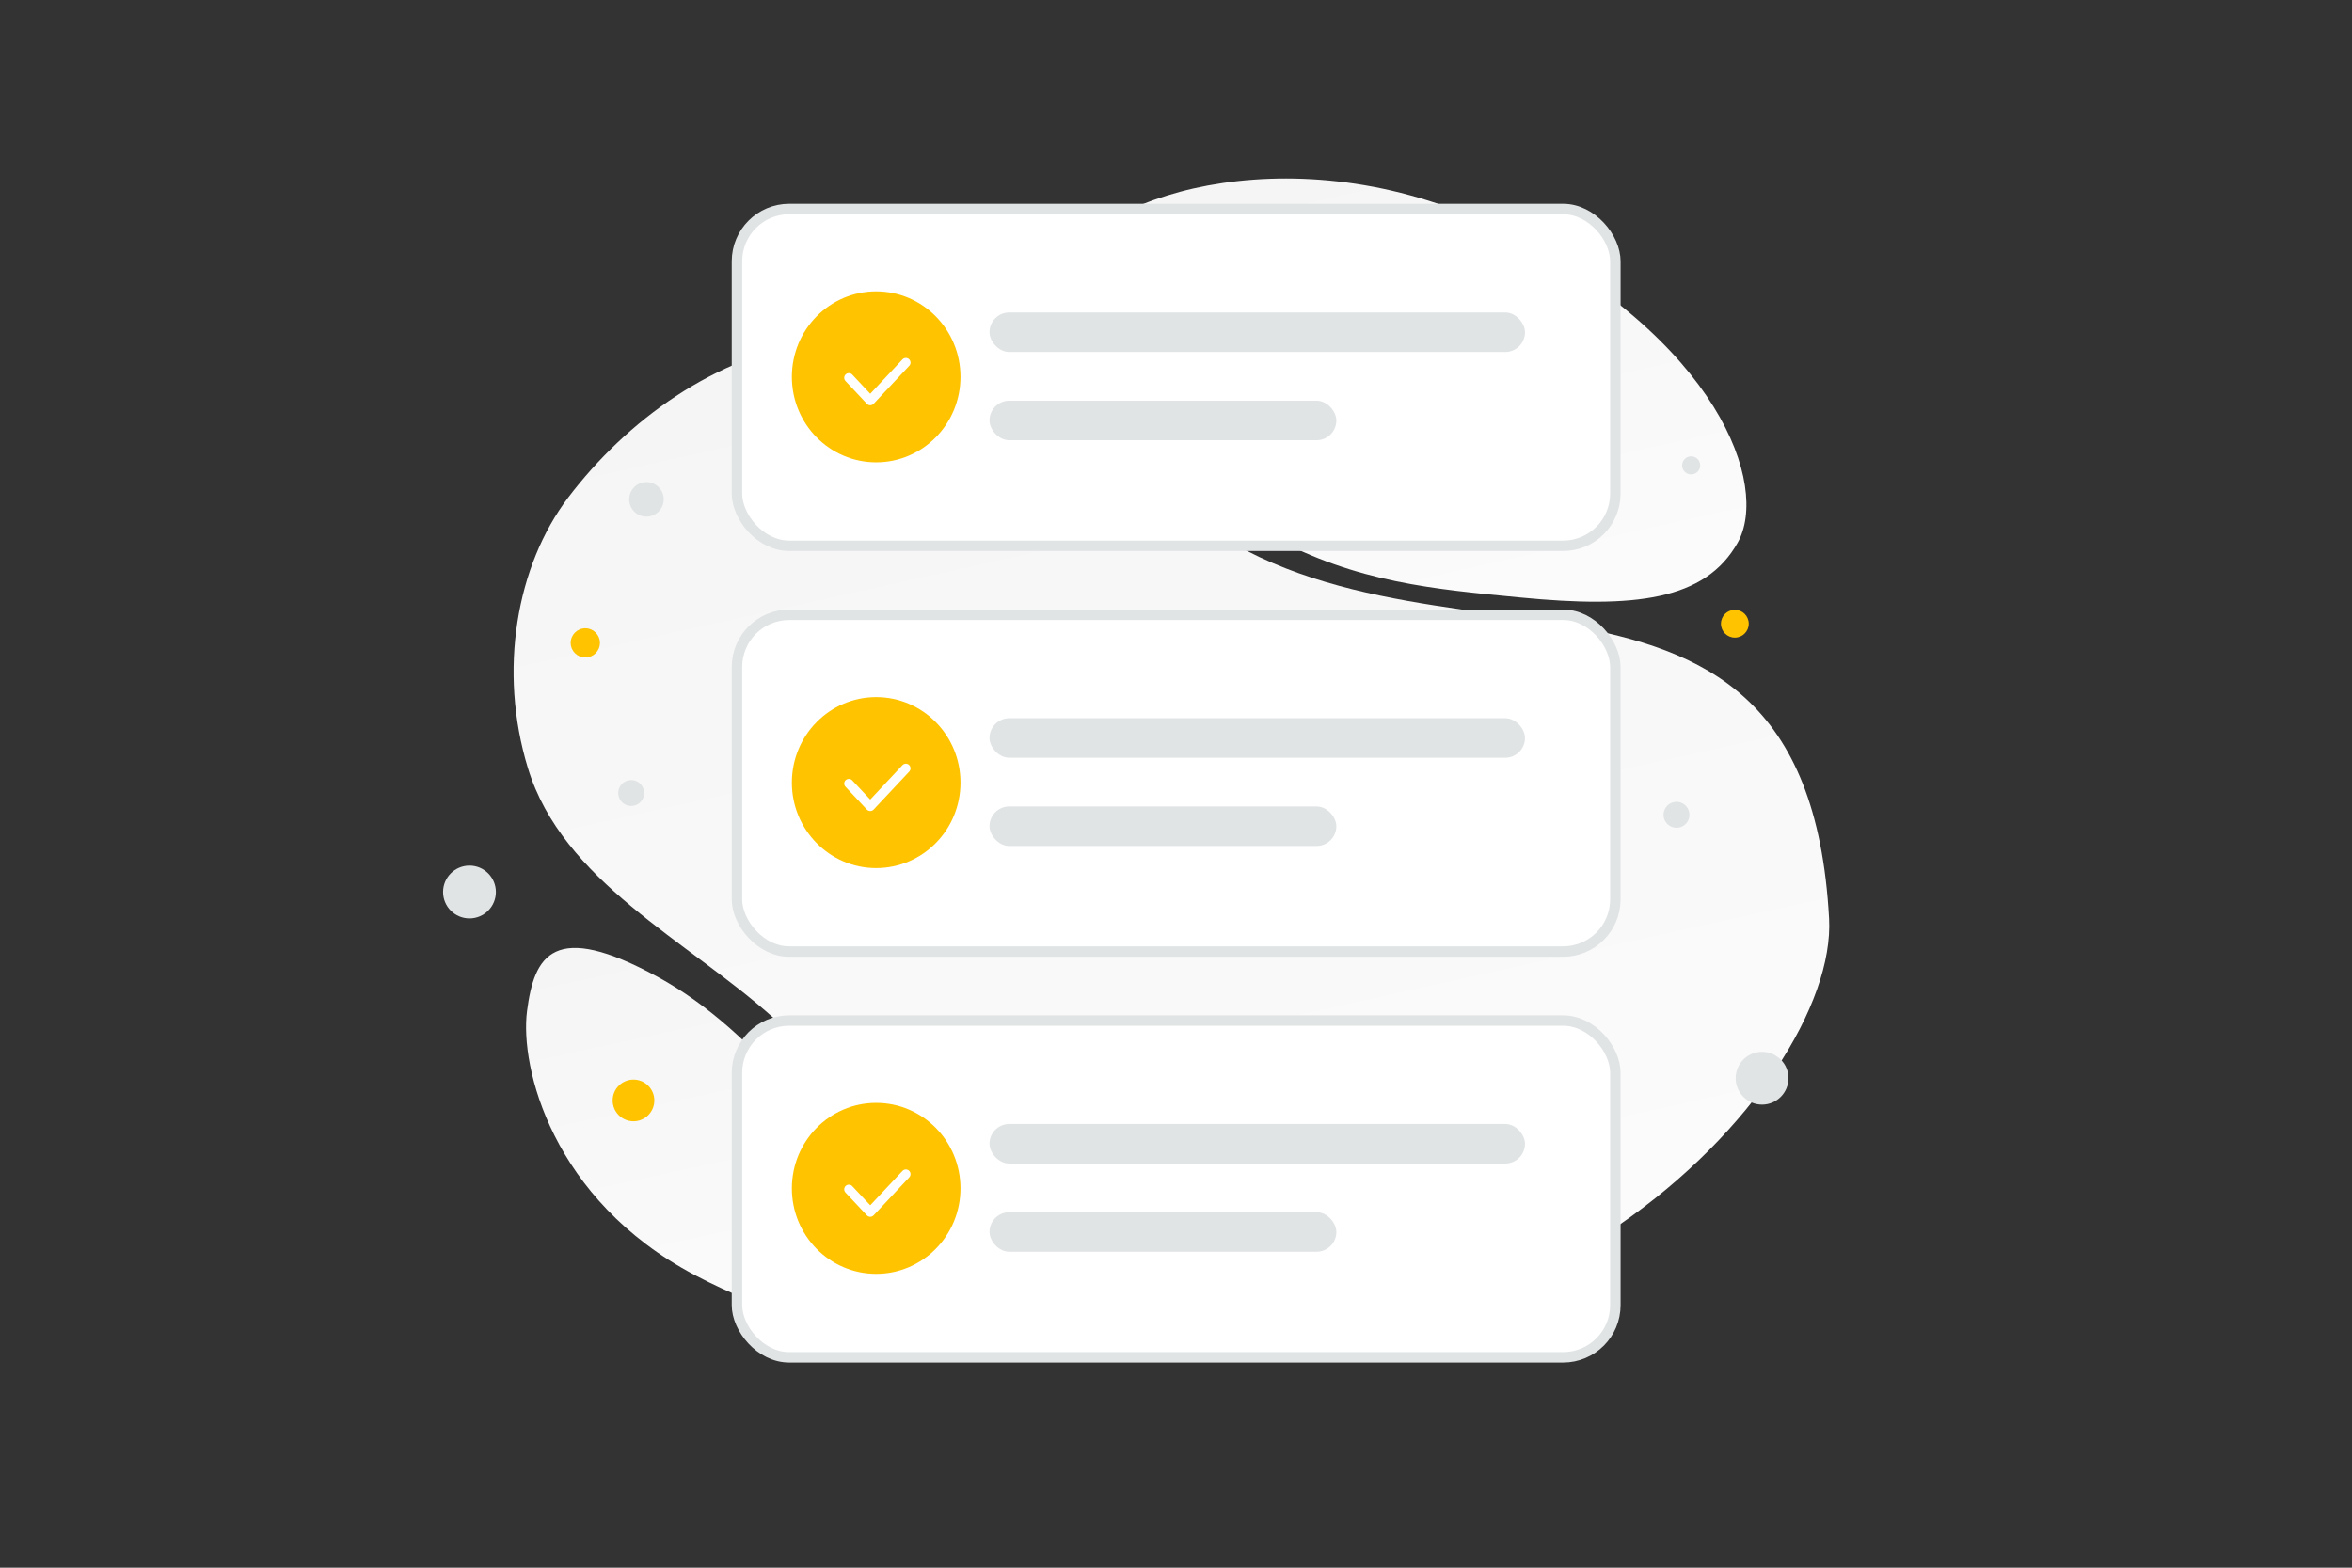 <svg width="900" height="600" viewBox="0 0 900 600" fill="none" xmlns="http://www.w3.org/2000/svg"><rect x="0" y="0" width="900" height="600" fill="#333333" stroke="none"/><path fill="transparent" d="M0 0h900v600H0z"/><path d="M699.901 351.539c3.541 65.256-124.04 197.947-281.293 148.834-73.137-22.844-66.942-60.76-122.555-110.731-33.148-29.783-80.776-52.304-94.023-95.596-11.444-37.367-4.426-77.531 15.413-103.656 44.619-58.752 134.696-98.983 223.45-6.414 88.754 92.569 249.855-.738 259.008 167.563z" fill="url(#a)"/><path d="M664.927 207.694c-12.409 22.147-39.587 25.19-83.128 20.982-32.746-3.171-62.608-5.625-95.357-23.48-22.921-12.489-41.066-29.385-54.309-45.795-14.35-17.778-34.38-38.068-24.561-58.225 13.494-27.69 91.53-51.01 167.305-12.873 83.239 41.906 102.19 97.745 90.05 119.391z" fill="url(#b)"/><path d="M349.07 478.557c-28.91-40.445-58.518-83.431-97.28-104.603-39.983-21.85-47.356-8.384-50.124 13.025-2.768 21.409 9.568 72.134 64.133 100.994 54.579 28.87 110.322 28.437 83.271-9.416z" fill="url(#c)"/><rect x="282" y="80" width="336.121" height="128.901" rx="20" fill="#fff" stroke="#E1E4E5" stroke-width="4"/><rect x="378.634" y="119.585" width="204.911" height="15.136" rx="7.568" fill="#E1E4E5"/><rect x="378.634" y="153.35" width="132.726" height="15.136" rx="7.568" fill="#E1E4E5"/><path fill-rule="evenodd" clip-rule="evenodd" d="M335.269 176.943c-17.816 0-32.261-14.648-32.261-32.716 0-18.067 14.445-32.716 32.261-32.716 17.817 0 32.262 14.649 32.262 32.716 0 18.068-14.445 32.716-32.262 32.716z" fill="#ffc300"/><path d="M346.629 138.775 333 153.316l-8.182-8.723" stroke="#fff" stroke-width="3.568" stroke-linecap="round" stroke-linejoin="round"/><rect x="282" y="235.296" width="336.121" height="128.901" rx="20" fill="#fff" stroke="#E1E4E5" stroke-width="4"/><rect x="378.634" y="274.881" width="204.911" height="15.136" rx="7.568" fill="#E1E4E5"/><rect x="378.634" y="308.646" width="132.726" height="15.136" rx="7.568" fill="#E1E4E5"/><path fill-rule="evenodd" clip-rule="evenodd" d="M335.269 332.24c-17.816 0-32.261-14.649-32.261-32.716 0-18.068 14.445-32.716 32.261-32.716 17.817 0 32.262 14.648 32.262 32.716 0 18.067-14.445 32.716-32.262 32.716z" fill="#ffc300"/><path d="M346.629 294.072 333 308.612l-8.182-8.723" stroke="#fff" stroke-width="3.568" stroke-linecap="round" stroke-linejoin="round"/><rect x="282" y="390.593" width="336.121" height="128.901" rx="20" fill="#fff" stroke="#E1E4E5" stroke-width="4"/><rect x="378.634" y="430.178" width="204.911" height="15.136" rx="7.568" fill="#E1E4E5"/><rect x="378.634" y="463.942" width="132.726" height="15.136" rx="7.568" fill="#E1E4E5"/><path fill-rule="evenodd" clip-rule="evenodd" d="M335.269 487.536c-17.816 0-32.261-14.649-32.261-32.716s14.445-32.716 32.261-32.716c17.817 0 32.262 14.649 32.262 32.716s-14.445 32.716-32.262 32.716z" fill="#ffc300"/><path d="M346.629 449.368 333 463.909l-8.182-8.723" stroke="#fff" stroke-width="3.568" stroke-linecap="round" stroke-linejoin="round"/><circle cx="647.129" cy="178.12" r="3.473" transform="rotate(105 647.129 178.12)" fill="#E1E4E5"/><circle cx="663.846" cy="238.714" r="5.318" fill="#ffc300"/><circle cx="242.402" cy="421.17" r="7.978" transform="rotate(-180 242.402 421.17)" fill="#ffc300"/><circle r="5.595" transform="matrix(-1 0 0 1 223.967 246.05)" fill="#ffc300"/><circle r="10.105" transform="matrix(-1 0 0 1 179.645 341.394)" fill="#E1E4E5"/><circle r="10.105" transform="matrix(-1 0 0 1 674.253 412.661)" fill="#E1E4E5"/><circle r="4.971" transform="scale(1 -1) rotate(-75 -77.006 -309.133)" fill="#E1E4E5"/><circle r="4.971" transform="scale(1 -1) rotate(-75 117.554 -573.945)" fill="#E1E4E5"/><circle r="6.613" transform="matrix(-1 0 0 1 247.365 191.115)" fill="#E1E4E5"/><defs><linearGradient id="a" x1="547.414" y1="742.697" x2="308.766" y2="-334.001" gradientUnits="userSpaceOnUse"><stop stop-color="#fff"/><stop offset="1" stop-color="#EEE"/></linearGradient><linearGradient id="b" x1="581.329" y1="351.229" x2="470.72" y2="-145.8" gradientUnits="userSpaceOnUse"><stop stop-color="#fff"/><stop offset="1" stop-color="#EEE"/></linearGradient><linearGradient id="c" x1="316.789" y1="611.329" x2="221.937" y2="172.688" gradientUnits="userSpaceOnUse"><stop stop-color="#fff"/><stop offset="1" stop-color="#EEE"/></linearGradient></defs></svg>